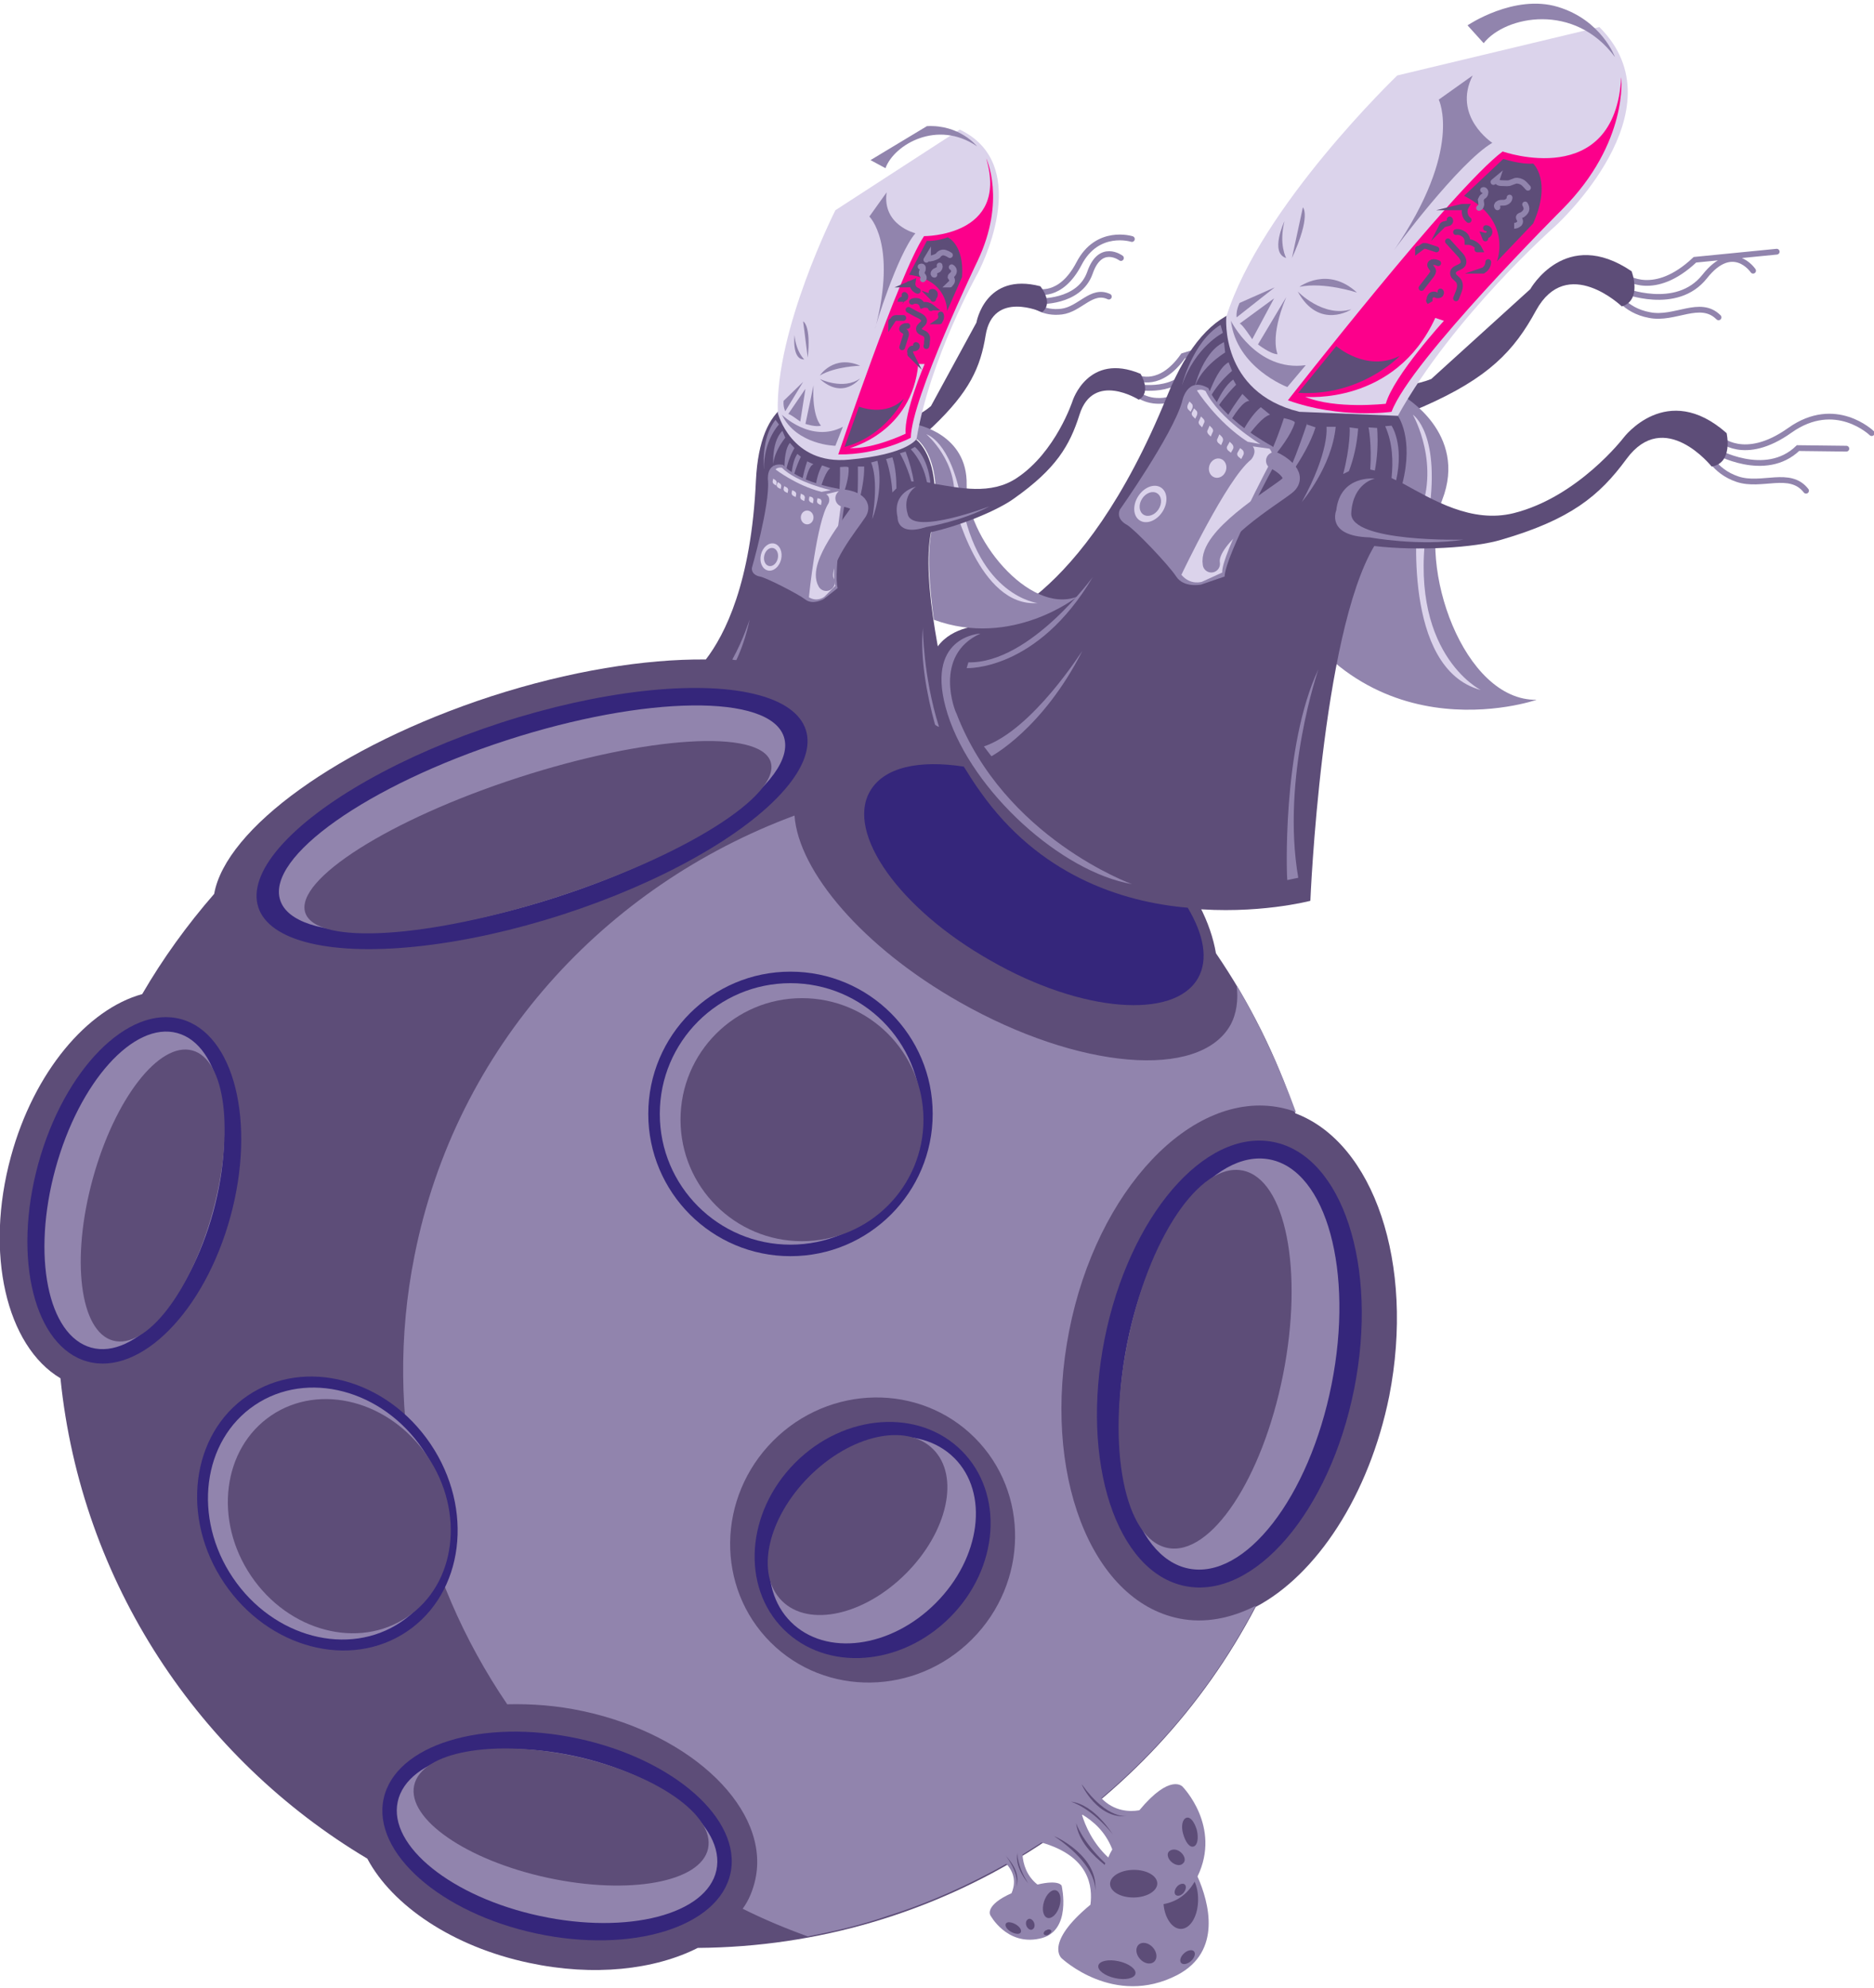 <svg version="1.2" baseProfile="tiny" xmlns="http://www.w3.org/2000/svg" viewBox="-224.6 121.5 325.5 345.1"><path stroke="#9184AD" stroke-linecap="round" stroke-miterlimit="10" d="M57.8 169.6s4.9 3.7 12-3l14.2-1.4M57.3 171.9s9.3 3.8 14.2-2.4c4.9-6.2 8.4-1 8.4-1M55.9 172.2s1.6 3.2 6 4c4.4.9 8.8-2.8 12 .4" fill="none"/><path fill="#5D4D78" d="M-9.7 189.8s1.2-5.4 6.5-6.7 16.5 8.5 27.2 4.2l17.2-15.6s6.1-10.9 17.6-3.1c0 0 1.9 5-1.7 6.1 0 0-9.5-9.1-14.9.7-3.8 7-8.2 11.7-19.6 16.7-8.5 3.8-37.4 7.7-32.3-2.3z"/><path stroke="#9184AD" stroke-linecap="round" stroke-miterlimit="10" d="M-44.5 172.1s4.1 1.3 7.3-4.8c3.2-6.2 9.2-4.3 9.2-4.3M-44.3 173.8s7.1.4 9-4.9c1.8-5.3 5.4-2.6 5.4-2.6M-45.2 174.3s1.8 1.7 5 1.3 5.2-4 8.2-2.6" fill="none"/><path fill="#5D4D78" d="M-85 201.7s-.5-3.9 2.8-6.1c3.3-2.2 13.1 1.8 19.3-3.6l7.9-14.5s1.5-8.8 11.1-6.3c0 0 2.4 2.9.3 4.5 0 0-8.5-3.9-9.8 4-.9 5.6-2.8 9.8-9.2 15.9-5 4.6-23.5 14-22.4 6.1z"/><path stroke="#9184AD" stroke-linecap="round" stroke-miterlimit="10" d="M-27 187.1s3.9 1.9 7.9-3.8l9.7-3M-27 188.7s7 1.3 9.5-3.7l5.7-1.9M-27.9 189.2s1.6 2 4.8 1.9c3.2 0 5.7-3.2 8.5-1.5M74 197.6s4.3 4.3 12.3-1.4c7.9-5.6 14.2.5 14.2.5M73.3 199.8s8.7 5 14.4-.5l8.4.1M71.8 199.9s1.2 3.4 5.4 4.8 9.1-1.6 11.9 2" fill="none"/><path fill="#9184AD" d="M19.2 190.3s11.2 6.4 6.7 18c-4.4 11.6 3.7 34.9 16.4 34.7 0 0-31.8 11.1-47-23l23.9-29.7z"/><path fill="#DBD3EB" d="M20.8 193.5s5.1 8.9.8 18c0 0-2.8 26.1 11 29.8 0 0-13.1-6.5-9.2-29.5 2.5-15-2.6-18.3-2.6-18.3z"/><path fill="#5D4D78" d="M75.3 196.7c-10.4-9.2-17.9.8-17.9.8s-7.9 10.3-19.1 13.1c-7.3 1.8-14-2.3-19.3-5.2 2-7.9-.8-11.7-.8-11.7s-25.2-40-40.1-3.4c-14.9 36.6-32.1 39.8-32.1 39.8s-20.6.2-.3 28.9 57.3 18.9 57.3 18.9 1.9-46.2 11.1-61.6c7.7.9 17.5.3 22.1-1.1 12-3.5 17-7.6 21.7-14 6.6-9 14.8 1.3 14.8 1.3 3.8-.6 2.6-5.8 2.6-5.8z"/><path fill="#9184AD" d="M-65.4 197.7s5.2 3.5 2.6 16c-.8 3.8-.4 9.5.4 15.4 13.6 5 24.9-4 24.9-4-8.4 3.2-19.4-10.5-19.2-19.4.2-8.9-8.8-10.5-8.8-10.5l-.7 1.9c.5.4.8.6.8.6z"/><path fill="#DBD3EB" d="M-63.7 196.9s5.6 4.7 4.8 11.9c0 0 4.3 18.2 14.5 17.4 0 0-10.3-1.2-13.2-17.7-1.9-10.5-6.1-11.6-6.1-11.6z"/><path fill="#5D4D78" d="M.4 314.8c-3.3-10-8-19.3-13.8-27.8-.9-5.3-3.8-11.1-8.5-16.2-5.3-5.8-11.7-9.5-17.4-10.5-5.9-4.3-12.2-8-18.9-11.1-2.7-10.2-6.4-26.9-4.7-35.3 5.4-1.2 11.8-3.9 14.5-5.9 7.2-5.1 9.6-9.1 11.3-14.5 2.4-7.6 10.3-2.6 10.3-2.6 2.3-1.3.3-4.5.3-4.5-9.1-3.8-11.8 4.7-11.8 4.7s-2.9 8.9-9.7 13.4c-4.5 3-10 1.7-14.3 1-.5-5.8-3.2-7.7-3.2-7.7s-26.4-20.9-27.8 7.1c-.8 17.8-5.4 26.8-8.7 31.1-10.6-.1-23.7 2-37.3 6.4-26.4 8.6-46.1 23-48.1 34.3-4.7 5.4-8.9 11.2-12.5 17.4-9.5 2.6-18.8 13.5-22.8 28.2-4.6 16.8-.8 32.9 8.6 38.5 3.6 35.5 24.1 66 53.3 83.4 4.3 8.1 14.8 15.3 28.1 18.1 11.2 2.4 21.8 1.2 29.3-2.6 42.1-.3 78.6-24.2 96.9-59.2 10.5-5.5 19.7-19.3 23.2-36.6 4.5-23-2.7-44-16.3-49.1z"/><path fill="#9184AD" d="M-9.8 292.6c.3 2.5 0 4.9-1.1 6.9-5.4 9.5-26.4 7.7-47-4-16.8-9.5-28-22.7-28.7-32.4-32.9 12.2-58.8 40.1-66 76.4-5.6 28 1 55.7 16.1 77.9 4.2-.1 8.6.2 13.2 1.2 19.1 4.1 32.5 17.2 29.9 29.2-.4 1.8-1.1 3.6-2.2 5.1 3.6 1.8 7.4 3.4 11.3 4.8 4.7-.9 9.4-2 14-3.6 7.3-2.3 14.1-5.4 20.5-9 1.8 2 1.4 3.9.9 5.1-4.7 2.1-3.7 3.8-3.7 3.8s2.8 5.3 8.5 4.1c5.8-1.1 3.9-9.2 3.9-9.2s-.4-1.1-4.2-.2c-1.9-1.5-2.5-3.6-2.6-5.2l3.3-2.1c8.4 2.4 8.9 7.7 8.5 10.8-8.1 6.7-5 9.3-5 9.3s9.1 8.6 20.1 2.9c7.8-4.1 5.5-12.6 3.5-17.1 4.2-8.7-2.6-15.6-2.6-15.6s-2.1-2.4-7.5 4.1c-1.7.3-4.4.2-6.6-2.1 11.1-9.3 20.2-20.7 26.8-33.4-4.3 2.2-8.9 3.1-13.3 2.2-15.4-3.1-23.9-25.4-19.1-49.9s21.3-41.9 36.7-38.8c.9.2 1.8.4 2.7.8-2.8-7.7-6.2-15.1-10.3-22zm-26.9 143.9c2 1.2 4.1 3 5.3 6.1-.3.5-.5.9-.7 1.4-2.7-2.5-4-5.5-4.6-7.5z"/><g fill="#9184AD"><path d="M-72.2 201.5l-1.1.3s1.4 2.7.2 9.8c0 .1 2.1-5.1.9-10.1zM-89.9 194.4l.6.8s-2.7 2.8-2.6 7.8c0 0-.6-5.4 2-8.6zM-88.7 196.3l.5 1.2s-2.7 3.2-2 6c0-.1-.7-5 1.5-7.2zM-87.4 198.4l.8.9s-2 3.1-1.6 6.9c0 0-.7-6.1.8-7.8zM-74.5 202.5h-1.1v-.3s.2 8.2-.7 9.5c-.1 0 1.9-5.3 1.8-9.2zM-77.2 202.7c0-.3-1.5-.1-1.5-.1s.2 7.2-1.3 8.8c.1.1 3-5.5 2.8-8.7zM-80.4 202.8l-1.4-.5s-1.6 2.3-1.3 7.9c0 0 1.3-6.4 2.7-7.4zM-83.3 202.1l-1.1-.5s-1.8 5.1-.9 8c-.1-.1.5-7 2-7.5zM-86.1 200.3l.6.5s-1.8 3.6-1.6 6.2c-.1 0-.4-4.7 1-6.7z"/></g><path fill="#DBD3EB" d="M-65.4 197.7c2.3-13.9 10.6-28.7 10.6-28.7s10.1-18.7-3.1-25l-21.6 14s-10.5 20.8-10 35.2c0 0 2.3 9.1 12.4 8.1 10.2-.9 11.7-3.6 11.7-3.6z"/><path fill="#FC008B" d="M-53.3 149s3.5 7.3-1.5 17.8c0 0-11.5 23.9-11.6 30.7 0 0-5.6 3-12.6 2.9 0 0 10.6-31.5 14.9-37.9 0 0 14.8.1 10.8-13.5z"/><path fill="#9184AD" d="M-65.6 162s-5.8-1.4-5-7.1l-3 4.2s4.9 4.7 1 19.5c-.1-.1 3.9-13 7-16.6zM-54.9 146.9s-3-3.8-8.7-3.5l-9.8 5.9 2.6 1.4c1.5-4.1 9-8.5 15.9-3.8zM-85.1 177.3s1.4.6.8 6.3l-.8-6.3zM-82.2 186.7s2.4-3.7 7-1.7c0 0-4.3.1-7 1.7zM-82.2 187.3s4.1 2 7-.1c0 0-2.9 3.8-7 .1zM-84.9 183.9s-1.4-1.2-1.7-4.2c0 0-.5 4.3 1.7 4.2z"/><path fill="#DBD3EB" d="M-64 184.7s-3.6 8.4-3.3 12.1c0 0-5.6 2.7-9.7 2.5 0 0 10.8-2.7 11.9-14.6h1.1z"/><path fill="#5D4D78" d="M-60 162.7s2.9 1.2 2.5 6.9l-2.6 5.9s.2-5.4-6.6-6.3l3.1-5.9c0 .1 2.2 0 3.6-.6zM-77.9 199.1l2.5-7s4.7 1.9 7.8-1.4c0 0-3 6.4-10.3 8.4z"/><path fill="#9184AD" d="M-79.5 198.9s-6.7-.1-9.3-5.4c0 0 5.1 5 10.6 2.1l-1.3 3.3zM-83.3 188.4l-1.4 6.7s1.8.6 2.7.3c0 0-1.6-1.5-1.3-7zM-85.1 187.8l-3.1 5.1s-.4-.7-.3-1.8l3.4-3.3zM-87.7 193.4c.1-.2 2.1 1.3 2.1 1.3l.9-5.7-3 4.4z"/><g stroke="#5D4D78" stroke-linecap="round" stroke-miterlimit="10" fill="none"><path d="M-66.8 175.3c.6.3 1.2.7 1.9 1 .4.2.9.6.8 1-.1.5-.9.8-.9 1.3 0 .3.2.5.5.6.2.1.5.2.7.4.3.3.3.8.2 1.2 0 .3 0 .5-.1.8M-67.9 181.8l.6-1.9c.1-.2.1-.5 0-.7s-.5-.3-.6-.5.1-.4.3-.5c.2-.1.4-.1.6-.1M-67.7 176.7h-1.1c-.2 0-.3 0-.5.1l-.1.1-.4.6v-.2M-66.2 173.9c.3-.2.7-.2 1.1-.1.3.1.6.4.7.7.6-.2 1.2 0 1.7.4-.1 0-.2.1-.2.1M-65.2 172c-.6-.2-1-.8-.9-1.4l-.7.3s.1 0 .1-.1M-67.5 172.7c.2.1.2.3.1.5-.1.1-.3.2-.5.3-.2.1-.3.2-.3.4 0 0 0-.1.1-.1M-62.8 172.2c.3-.1.6.1.6.4s-.2.6-.5.5c.1.1.2.2.2.3M-61.2 176.1c.2.4 0 1-.3 1.2h.1M-65.5 181.4c.2 0 .2.3.1.4-.1.1-.3.2-.5.2s-.4 0-.5.2c-.1.1-.2.3-.1.5 0 .2.1.3.2.5l-.2-.2"/></g><g stroke="#9184AD" stroke-linecap="round" stroke-miterlimit="10" fill="none"><path d="M-59.3 167.9c.2.1.4.4.4.6 0 .3-.1.5-.3.7-.1.1-.3.2-.3.4l.2.3c.1.2.1.4 0 .6-.1.2-.3.3-.4.4h.1M-61.4 167.6c.1.2 0 .5-.2.7l-.4.2s-.3.1-.4.3c-.1.1-.1.4.1.4M-59.6 165.8c-.3-.2-.5-.3-.8-.4-.3-.1-.6-.1-.9.1-.2.1-.3.3-.4.4-.3.2-.6.3-.9.4l-.5.1s-.3-.1-.3-.3l-.3.5M-64.7 167.8c.2-.1.4 0 .4.2s0 .4-.1.5c-.1.2-.1.3-.1.5s.2.3.3.5.1.4-.1.5"/></g><path fill="#9184AD" d="M-88.6 202.2s2.1 2.8 9.8 4.2c1.4.5 1 1.9 1 1.9s-2.1 12.7-1.3 15.3l-2.4 1.9s-1.9 1.1-3.2.1c-1.3-1-6.8-3.8-7.9-4 0 0-1.5-.2-1.4-1.5 0 0 3.1-10.8 2.8-15.1 0 0-.5-3.3 2.6-2.8z"/><path fill="#DBD3EB" d="M-79 206.8s.9.5.6 1.5c0 0-2 13.1-1.1 14.9l-1.9 1.9s-1.2 1-2.7.1c0 0 1.3-13.1 3.4-16.3 0 0 .5-1-.4-1.6l2.1-.5zM-89.9 203s3.6 2.8 8 3.9l1.6-.3s-5.9-1.3-8.5-3.9c-.8-.1-1.1.3-1.1.3z"/><ellipse transform="matrix(.02 1 -1 .02 128.584 291.414)" fill="#DBD3EB" cx="-84.3" cy="211.3" rx="1.2" ry="1.1"/><ellipse transform="matrix(-.234 .972 -.972 -.234 100.089 357.406)" fill="#DBD3EB" cx="-90.7" cy="218.1" rx="2.4" ry="1.8"/><ellipse transform="matrix(-.234 .972 -.972 -.234 100.089 357.406)" fill="#9184AD" cx="-90.7" cy="218.1" rx="1.6" ry="1.2"/><path stroke="#9184AD" stroke-width="3" stroke-linecap="round" stroke-miterlimit="10" d="M-78 208c.2 0 3.6.5 2.5 2.4-1.2 1.9-7.3 9.2-5.6 12.2" fill="none"/><circle fill="#9184AD" cx="-81.1" cy="222.7" r=".8"/><g fill="#DBD3EB"><path d="M-82.2 208.1c.2.1.3.3.3.5l-.1.6-.4-.2c-.2-.1-.3-.3-.3-.5l.1-.5.4.1zM-84 207.7l.4.1c.2.1.3.3.3.5l-.1.6-.4-.2c-.2-.1-.3-.3-.3-.5l.1-.5zM-85.5 207.2l.4.2c.2.1.3.3.3.5l-.1.6-.4-.2c-.2-.1-.3-.3-.3-.5l.1-.6zM-87 206.6l.4.2c.2.1.3.3.3.5l-.1.5-.4-.2c-.2-.1-.3-.3-.3-.5l.1-.5zM-88.4 205.9l.4.2c.2.1.3.3.3.5l-.1.5-.4-.2c-.2-.1-.3-.3-.3-.5l.1-.5zM-89.5 205.2l.3.2c.2.1.3.3.3.5l-.1.5-.4-.2c-.2-.1-.3-.3-.3-.5l.2-.5zM-90.3 204.6l-.1.5c0 .2.1.4.3.5l.3.2.1-.5c0-.2-.1-.4-.3-.5l-.3-.2z"/></g><path fill="#9184AD" d="M-65.5 206s-4.2.9-3.2 5.3c0 0-.2 3.4 5 1.7 0 0 6.2-1 11-3.6 0 0-13.1 5-14.2 1.5-1.1-3.5 1.4-4.9 1.4-4.9z"/><ellipse transform="matrix(-1 .013 -.013 -1 -49.559 897.408)" fill="#5D4D78" cx="-27.7" cy="448.5" rx="4.1" ry="2.4"/><path fill="#5D4D78" d="M-16.7 439.3c.3 1.4.1 2.6-.6 2.8-.7.2-1.4-.8-1.8-2.2s-.1-2.6.6-2.8c.7-.2 1.4.8 1.8 2.2zM-19.5 443.1c.7.6.9 1.5.4 1.9-.4.5-1.3.4-2-.2-.7-.6-.9-1.5-.4-1.9s1.3-.4 2 .2zM-18.8 448.7c.3.3.2.9-.2 1.4s-1 .7-1.4.4c-.3-.3-.2-.9.2-1.4s1.1-.7 1.4-.4zM-28.7 436.8s-3.5.8-8-5.5c-.1 0 2.8 6.2 8 5.5zM-38.6 434.3s3.5 1 7.3 5.7c0 .1-3.1-5.2-7.3-5.7z"/><g fill="#5D4D78"><ellipse transform="matrix(.976 .217 -.217 .976 100.034 17.788)" cx="-30.8" cy="463.5" rx="3.3" ry="1.5"/><ellipse transform="matrix(.669 .744 -.744 .669 333.993 171.29)" cx="-25.2" cy="460.5" rx="2" ry="1.5"/><ellipse transform="matrix(.669 .744 -.744 .669 336.912 166.226)" cx="-18.1" cy="461.2" rx=".9" ry="1.5"/><path d="M-34.4 450.1s1-4.3-7.1-9.8c.1 0 8 3.5 7.1 9.8z"/></g><g fill="#5D4D78"><ellipse transform="matrix(-.297 .955 -.955 -.297 377.382 626.382)" cx="-41.9" cy="452.1" rx="2.5" ry="1.4"/><path d="M-49 456.9c.7.4 1.5.5 1.7.1s-.2-1-.9-1.4-1.5-.5-1.7-.1.2 1 .9 1.4zM-46.3 455.9c.2.5.7.8 1 .6.4-.2.5-.7.3-1.2s-.7-.8-1-.6c-.4.2-.5.7-.3 1.2zM-43.3 457.3c.1.2.5.3.8.1.3-.2.6-.5.5-.7-.1-.2-.5-.3-.8-.1-.4.1-.6.5-.5.7zM-48.2 449.4s1.1-1.9-1.7-5.7c0 .1 3 2.8 1.7 5.7zM-47.9 443.2s-.1 2.2 1.9 5.3c0 0-2.4-2.7-1.9-5.3z"/></g><ellipse transform="matrix(.308 .951 -.951 .308 159.246 308.246)" fill="#35267B" cx="-132.3" cy="263.6" rx="17.5" ry="50"/><ellipse transform="matrix(.308 .951 -.951 .308 159.246 308.246)" fill="#9184AD" cx="-132.3" cy="263.6" rx="14.3" ry="46"/><ellipse transform="matrix(.308 .951 -.951 .308 163.004 309.549)" fill="#5D4D78" cx="-131.3" cy="266.8" rx="10.9" ry="42.5"/><ellipse transform="matrix(.965 .264 -.264 .965 79.409 64.646)" fill="#35267B" cx="-201.1" cy="328.1" rx="17.3" ry="30.8"/><ellipse transform="matrix(.965 .264 -.264 .965 79.409 64.646)" fill="#9184AD" cx="-201.1" cy="328.1" rx="14.2" ry="28.3"/><ellipse transform="matrix(.965 .264 -.264 .965 79.748 63.829)" fill="#5D4D78" cx="-197.9" cy="329" rx="10.8" ry="26.1"/><ellipse transform="matrix(.21 -.978 .978 .21 -531.675 222.6)" fill="#35267B" cx="-128" cy="440.4" rx="17.3" ry="30.8"/><ellipse transform="matrix(.21 -.978 .978 .21 -531.675 222.6)" fill="#9184AD" cx="-128" cy="440.4" rx="14.2" ry="28.3"/><ellipse transform="matrix(.21 -.978 .978 .21 -527.891 220.685)" fill="#5D4D78" cx="-127.3" cy="437.1" rx="10.8" ry="26.1"/><ellipse transform="matrix(-.981 -.195 .195 -.981 -91.924 707.637)" fill="#35267B" cx="-11.2" cy="358.3" rx="22.1" ry="39.3"/><ellipse transform="matrix(-.981 -.195 .195 -.981 -91.924 707.637)" fill="#9184AD" cx="-11.2" cy="358.3" rx="18.1" ry="36.2"/><ellipse transform="matrix(-.981 -.195 .195 -.981 -100.004 705.216)" fill="#5D4D78" cx="-15.3" cy="357.5" rx="13.8" ry="33.4"/><ellipse transform="matrix(-.708 -.706 .706 -.708 -399.139 612.541)" fill="#5D4D78" cx="-73" cy="388.7" rx="24.4" ry="25.1"/><ellipse transform="matrix(-.708 -.706 .706 -.708 -399.139 612.541)" fill="#35267B" cx="-73" cy="388.7" rx="19" ry="21.9"/><ellipse transform="matrix(-.708 -.706 .706 -.708 -399.139 612.541)" fill="#9184AD" cx="-73" cy="388.7" rx="15.5" ry="20.1"/><ellipse transform="matrix(-.708 -.706 .706 -.708 -401.762 606.269)" fill="#5D4D78" cx="-75.6" cy="386.1" rx="11.9" ry="18.6"/><circle fill="#35267B" cx="-87.3" cy="314.9" r="24.7"/><circle fill="#9184AD" cx="-87.3" cy="314.9" r="22.7"/><circle fill="#5D4D78" cx="-85.3" cy="315.9" r="21.1"/><g><ellipse transform="matrix(.56 .829 -.829 .56 244.648 307.93)" fill="#35267B" cx="-167.5" cy="384.3" rx="24.7" ry="21.6"/><ellipse transform="matrix(.56 .829 -.829 .56 244.734 307.937)" fill="#9184AD" cx="-167.5" cy="384.3" rx="22.7" ry="19.9"/><ellipse transform="matrix(.56 .829 -.829 .56 246.015 306.454)" fill="#5D4D78" cx="-165.5" cy="384.8" rx="21.1" ry="18.5"/></g><path fill="#5D4D78" d="M-22.5 452.1c.2 2.4 1.5 4.3 3 4.3 1.7 0 3-2.3 3-5.1 0-1.2-.2-2.2-.6-3.1-1.4 2.4-3.3 3.5-5.4 3.9zM-32.6 445c-4.1-3.8-5.1-7-5.1-7 .4 3.2 3 5.7 5 7.3 0-.1 0-.2.1-.3z"/><g fill="#9184AD"><path d="M7.4 195.6h-1.6s.6 4.2-4.3 13.1c0-.1 5.2-6 5.9-13.1zM-12.6 177.9l.4 1.4s-4.8 2.4-7.1 9.1c0 0 1.8-7.5 6.7-10.5zM-12 180.9l.2 1.8s-5 3-5.5 7c-.1 0 1.3-6.9 5.3-8.8zM-11.2 184.4l.6 1.5s-4.1 3.2-5.3 8.3c-.1 0 1.9-8.3 4.7-9.8zM3.9 195.7l-1.5-.5.1-.4s-3.6 11-5.4 12.3c0 0 5.1-6 6.8-11.4zM.3 194.9c.1-.4-1.9-.8-1.9-.8s-3 9.6-5.8 11.1c0-.1 6.4-6.1 7.7-10.3zM-4 193.5l-1.6-1.3s-3.2 2.3-5.4 9.8c0 0 4.6-7.9 7-8.5zM-7.6 191.1l-1.2-1.2s-4.7 5.9-4.9 10.1c0 0 4-8.9 6.1-8.9zM-10.4 187.4l.5.9s-4 3.9-5 7.5c0 0 1.7-6.4 4.5-8.4z"/></g><path fill="#DBD3EB" d="M18.2 193.7c9.6-17.3 27.4-33 27.4-33s22.1-20.1 7.6-34.5l-35.1 8.4s-23.7 22.7-29.7 41.9c0 0-1.2 13.1 12.7 16.5l17.1.7z"/><path fill="#FC008B" d="M57 134.9s1.3 11.3-10.2 22.9c0 0-26.4 26.3-29.7 35.2 0 0-8.8 1.3-18-2 0 0 28.7-36.8 37.3-43.2 0 0 19.5 6.9 20.6-12.9z"/><path fill="#9184AD" d="M34.6 146.3s-7-4.6-3.4-11.7l-5.9 4.2s4.3 8.6-7.8 26.2c0-.1 11.3-15.3 17.1-18.7zM55.9 131.4s-2.3-6.4-9.9-8.7c-7.6-2.3-15.7 3.2-15.7 3.2l2.8 3.1c3.8-4.8 15.8-7.1 22.8 2.4zM1.7 157.5s1.5 1.4-1.9 8.8l1.9-8.8zM1.1 171.3s4.9-3.7 10 1c0 0-5.7-1.9-10-1zM.8 172.1s4.4 4.6 9.3 3.1c.1 0-5.6 3.7-9.3-3.1zM-1.2 166.3s-1.3-2.3-.3-6.4c0 0-2.6 5.5.3 6.4z"/><path fill="#DBD3EB" d="M26.2 177.2s-8.7 9.5-10.1 14.4c0 0-8.7 1-14-1.2 0 0 15.6 1.5 22.6-13.7l1.5.5z"/><path fill="#5D4D78" d="M41.7 149.9s3.3 3 0 10.4l-6.3 6.6s2.8-7.1-5.7-11.4l6.8-6.4c.1 0 3.1 1 5.2.8zM.9 189.7l6.6-8.1s5.3 4.6 11 1.7c0 .1-6.9 7.1-17.6 6.4z"/><path fill="#9184AD" d="M-1 188.7s-8.8-3.3-9.8-11.5c0 0 4.4 8.9 13 7.7l-3.2 3.8zM-1.2 173.1l-4.9 8.2s2.2 1.7 3.4 1.7c0-.1-1.4-2.9 1.5-9.9zM-3.2 171.4l-6.6 5.2s-.2-1 .5-2.5l6.1-2.7zM-9.3 177.7c.3-.2 2.2 2.7 2.2 2.7l3.8-7.1-6 4.4z"/><g stroke="#5D4D78" stroke-linecap="round" stroke-miterlimit="10" fill="none"><path d="M26.9 163.4l2 2.2c.5.5.9 1.2.6 1.8-.4.6-1.5.6-1.7 1.3-.1.4.1.8.4 1 .3.3.6.5.7.9.2.6 0 1.2-.2 1.7l-.4 1M22.3 171.5l1.7-2.2c.2-.3.4-.6.3-.9-.1-.3-.5-.6-.5-.9 0-.3.3-.5.6-.5s.6.1.8.2M24.9 164.8l-1.5-.5c-.2-.1-.5-.1-.7-.1l-.2.1-.8.6v-.2M28.3 161.8c.5-.1 1 .1 1.4.4.4.3.6.8.6 1.3.8 0 1.7.5 2.1 1.3h-.4M30.5 159.7c-.7-.5-.9-1.6-.5-2.3-.4 0-.7 0-1.1.1h.2M27.2 159.6c.2.2.1.5-.1.6s-.5.1-.7.2c-.3 0-.5.2-.6.4l.1-.1M33.5 161.1c.4 0 .7.4.6.8s-.5.6-.9.5l.2.5M33.9 167c0 .6-.4 1.3-1 1.5h.1M25.6 172.1c.2.1.1.5-.1.6-.2.1-.5.1-.7 0s-.5-.1-.7 0-.3.3-.4.6c0 .2 0 .5.1.7l-.2-.3"/></g><g stroke="#9184AD" stroke-linecap="round" stroke-miterlimit="10" fill="none"><path d="M40.3 157c.2.3.3.7.2 1s-.4.6-.7.8c-.2.1-.5.1-.6.4 0 .2.1.3.2.5.1.3 0 .6-.2.7-.2.2-.5.3-.8.3h.1M37.6 155.8c0 .4-.3.7-.6.8-.2.1-.5.1-.7.1s-.5 0-.7.2c-.2.1-.3.4-.1.6M40.8 154.1c-.3-.3-.6-.7-.9-.9s-.8-.4-1.3-.3l-.8.3c-.4.2-.9.1-1.4.1-.2 0-.5 0-.7-.1s-.4-.3-.3-.6l-.6.5M33 154.5c.2-.1.5.2.4.5 0 .3-.2.5-.4.6s-.3.4-.4.6l.1.8s-.1.6-.4.6"/></g><circle fill="#9184AD" cx="-14.2" cy="219.4" r="1.1"/><path fill="#9184AD" d="M-14.7 188.9s1.5 4.7 11.1 10.1c1.6 1.4.5 3 .5 3s-8.6 15.7-8.8 19.6l-4.1 1.4s-3 .6-4.3-1.4c-1.3-2-7.2-8.2-8.6-9 0 0-1.9-.9-1.2-2.6 0 0 9.1-12.9 10.8-18.7 0 0 .8-4.6 4.6-2.4z"/><path fill="#DBD3EB" d="M-4.1 199.4s1 1.1.2 2.3c0 0-8.7 16.4-8.4 19.2l-3.5 1.6s-2 .7-3.6-1.2c0 0 7.9-16.7 12.1-20 0 0 1.1-1.2.3-2.3l2.9.4zM-16.7 189.3s3.4 5.4 8.8 8.9l2.2.4s-7.2-4.4-9.5-9.2c-.8-.5-1.5-.1-1.5-.1z"/><ellipse transform="matrix(-.314 .95 -.95 -.314 175.44 278.902)" fill="#DBD3EB" cx="-13.1" cy="202.8" rx="1.7" ry="1.5"/><ellipse transform="matrix(-.544 .839 -.839 -.544 136.981 343.45)" fill="#DBD3EB" cx="-24.8" cy="208.9" rx="3.4" ry="2.5"/><ellipse transform="matrix(-.544 .839 -.839 -.544 136.981 343.45)" fill="#9184AD" cx="-24.8" cy="208.9" rx="2.2" ry="1.7"/><path stroke="#9184AD" stroke-width="3" stroke-linecap="round" stroke-miterlimit="10" d="M-3.2 201.5c.3.1 4.6 2.4 2.1 4.4s-13.9 8.8-13.1 13.5" fill="none"/><g fill="#DBD3EB"><path d="M-8.8 199.6c.2.2.3.5.2.8l-.4.8-.5-.4c-.2-.2-.3-.5-.1-.8l.4-.7.4.3zM-11 198.2l.4.4c.2.2.3.5.2.8l-.4.7-.5-.4c-.2-.2-.3-.5-.1-.8l.4-.7zM-12.8 196.9l.4.4c.2.2.3.5.2.8l-.3.7-.5-.4c-.2-.2-.3-.5-.1-.8l.3-.7zM-14.5 195.4l.4.4c.2.2.3.5.1.8l-.3.7-.4-.4c-.2-.2-.3-.5-.1-.8l.3-.7zM-16 193.8l.4.4c.2.2.3.5.1.8l-.3.7-.4-.4c-.2-.2-.3-.5-.1-.8l.3-.7zM-17.2 192.4l.4.4c.2.2.2.5.1.8l-.3.6-.4-.4c-.2-.2-.3-.5-.1-.8l.3-.6zM-18 191.2l-.3.6c-.1.3-.1.6.1.8l.4.4.3-.6c.1-.3.1-.6-.1-.8l-.4-.4z"/></g><path fill="#9184AD" d="M-54.3 231.5s-10 .4-5.7 14c4.3 13.5 19.8 27.4 32 29.5 0 0-22.2-8-30.5-29.7-.1 0-4.2-10 4.2-13.8zM-53.7 251.1l1.3 1.7s8.9-4.7 15.8-18.3c0-.1-8.6 13.7-17.1 16.6zM-34.8 221.7c.2-.3-10.8 15-21.6 14.8l-.3 1s12.2.6 21.9-15.8zM4.4 237.7s-6.5 18.8-3.5 36.2l-1.9.4c-.1 0-1-23.1 5.4-36.6zM14.2 204.6s-6-.7-6.7 5.5c0 0-1.9 4.5 5.8 4.7 0 0 8.6 1.6 16.3.4 0 0-19.7.5-19.5-4.6.3-5.3 4.1-6 4.1-6zM-96.7 236.1c.9-1.9 1.7-4.2 2.3-7 0-.1-1 3.3-3 6.9.2.1.5.1.7.1zM-61.5 247.7c-2.8-8.9-2.8-17.2-2.8-17.2-.5 5.3.7 11.7 2.1 16.8.2.2.4.3.7.4zM8.7 203.8l1-.5c.8-2.1 1.4-4.6 1.6-7.4l-1.5-.2c.1 0 .1 3.6-1.1 8.1zM13.4 203c.2.1.5.1.8.2.4-2.1.6-4.6.4-7.4l-1.5-.1c0-.1.6 3 .3 7.3zM17.1 204.5l.8.4c1.4-6.3-.8-9.5-.8-9.5l-1.1.1c1.3 2.9 1.4 6.1 1.1 9z"/><path fill="#35267B" d="M-54.3 259c-1.1-1.5-2-3-2.9-4.4-7.8-1.2-13.9.1-16.3 4.3-4.2 7.3 5.2 20.5 21 29.4 15.7 9 31.9 10.3 36 3 1.8-3.2 1-7.5-1.8-12.2-11.7-1-25.9-5.8-36-20.1z"/><path fill="#9184AD" d="M-68.9 206.3c0-1.6-.1-3.5-.7-5.4l-1.1.3s.9 2.4 1.1 5.8l.7-.7zM-63 205.3c-.5-4.6-2.7-6.2-2.7-6.2l-.7.4c1.5 1.6 2.4 3.7 2.8 5.7.2.1.4.1.6.1zM-65.9 205.1c-.2-1.5-.7-3.3-1.4-5.2l-1 .3s1.2 2 2 4.9h.4z"/></svg>